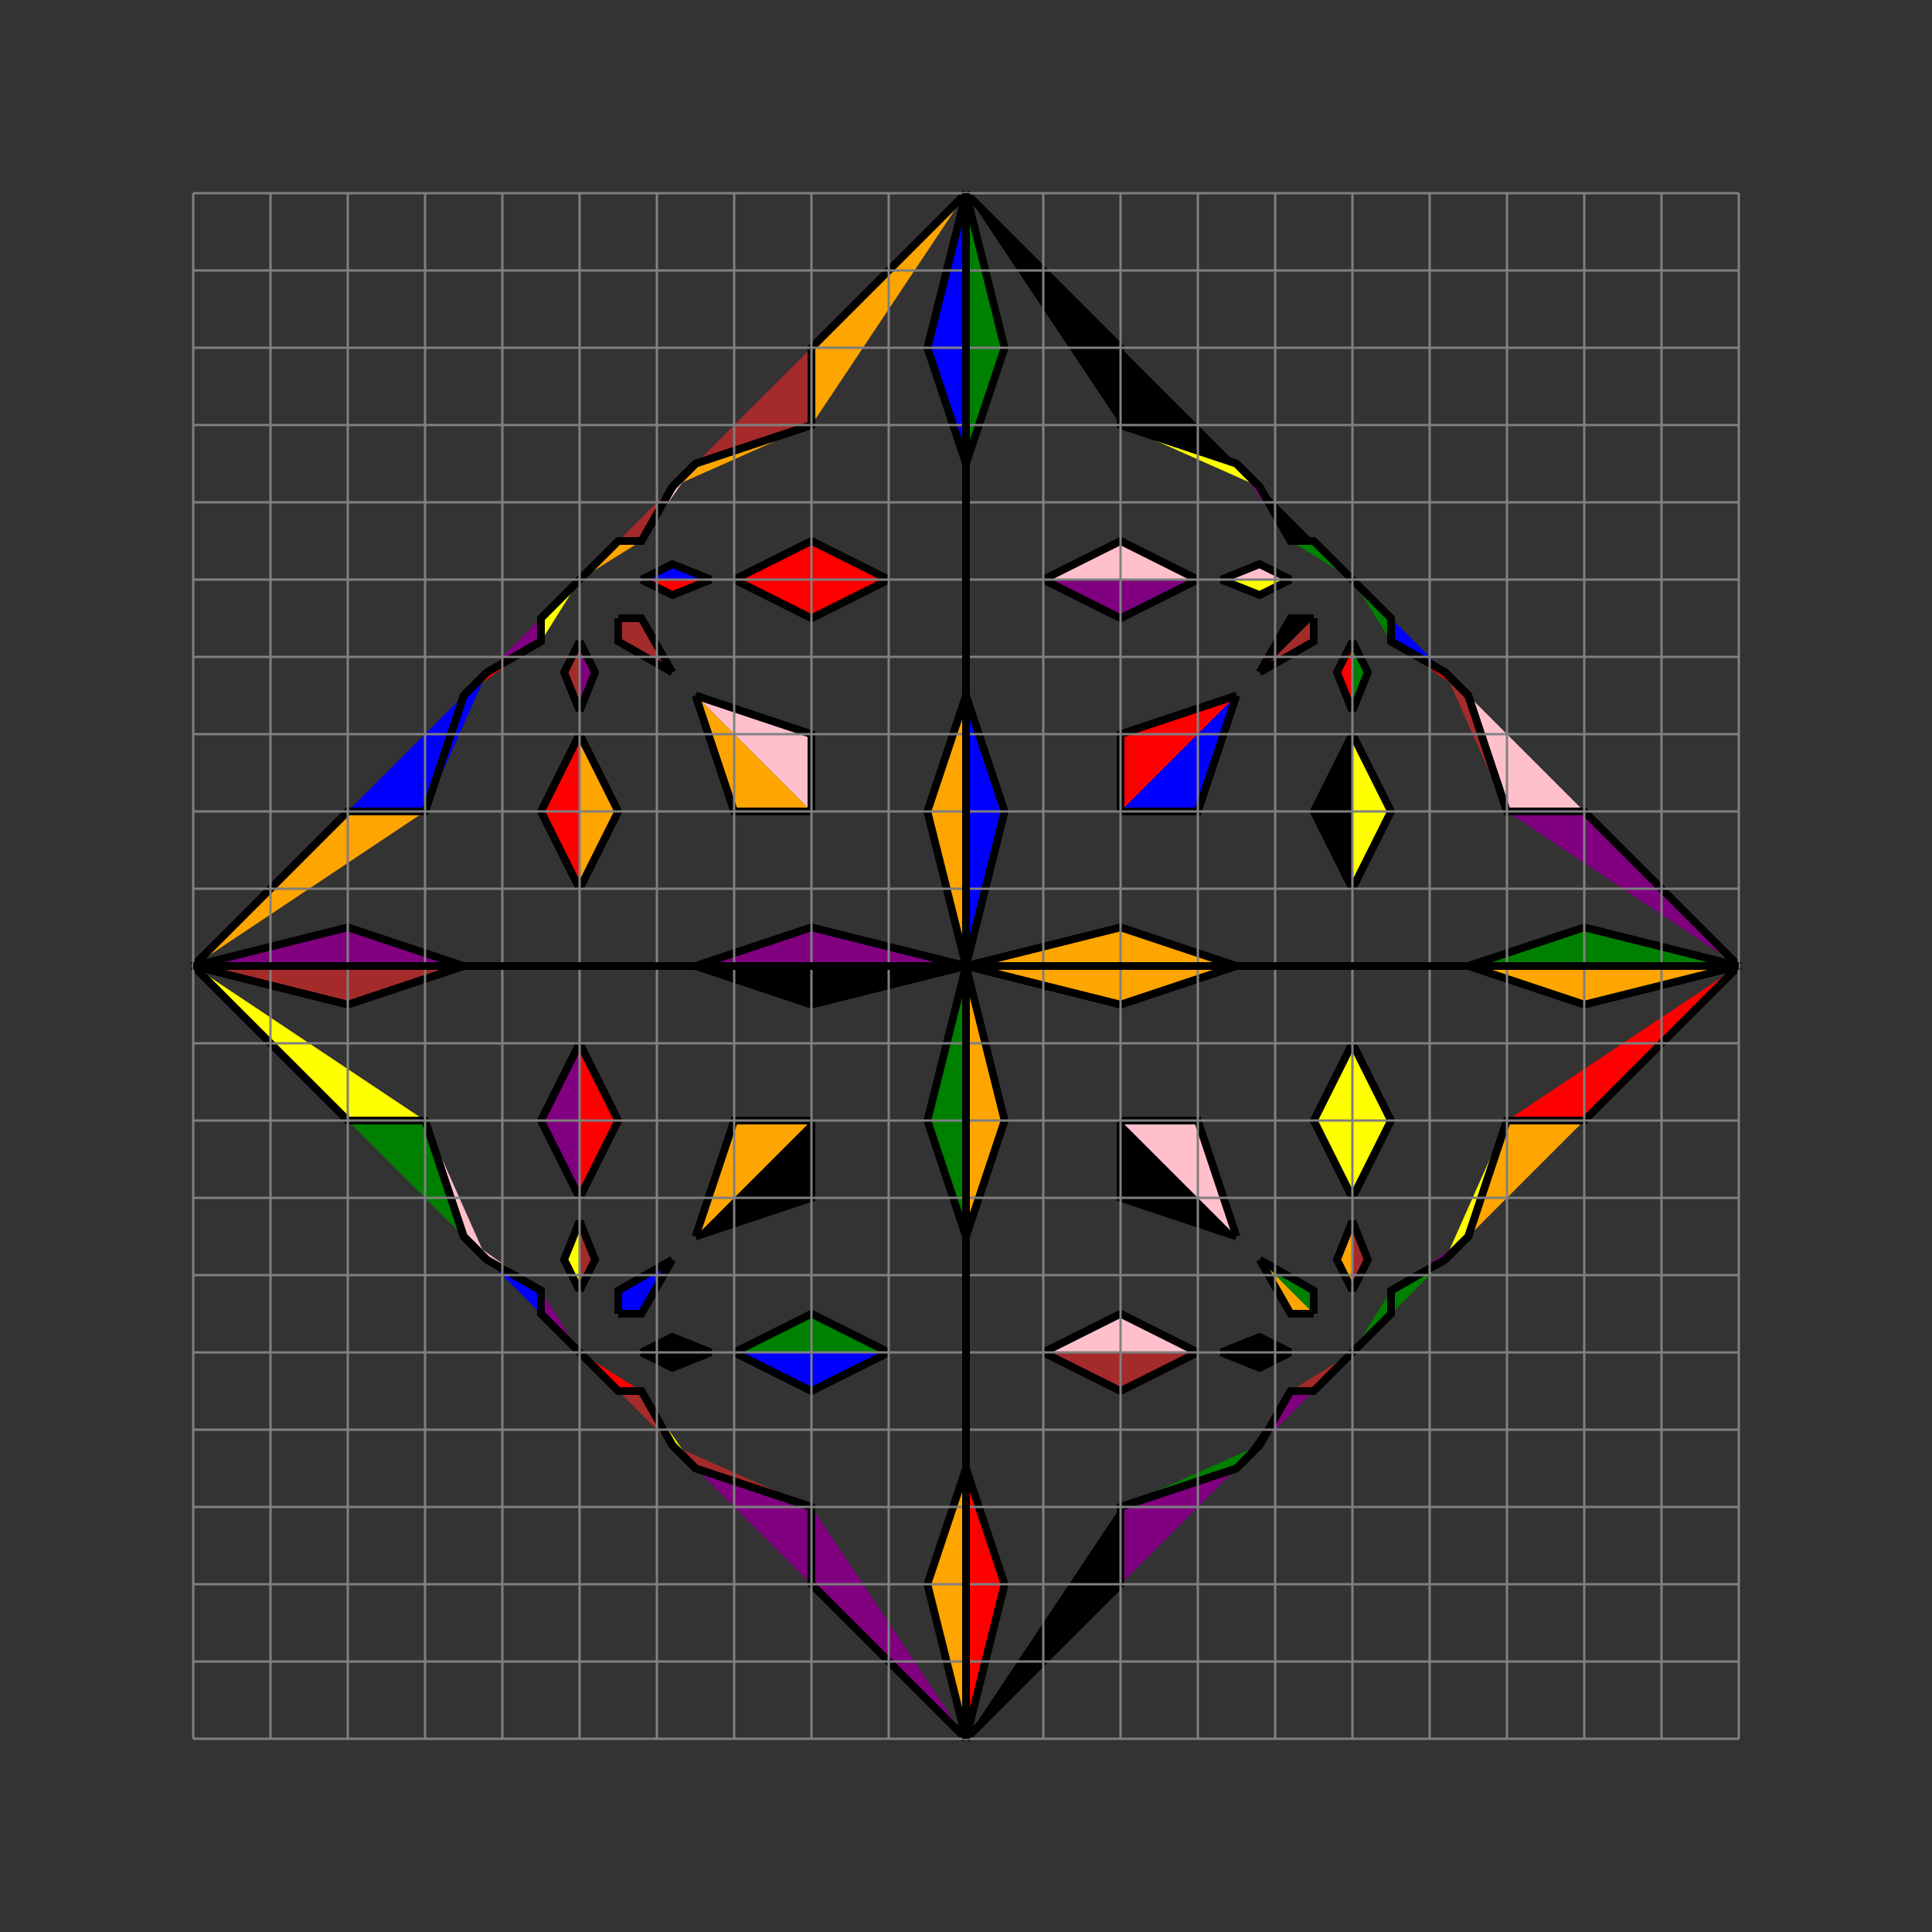 <?xml version="1.0" encoding="UTF-8"?>
<svg xmlns="http://www.w3.org/2000/svg" xmlns:xlink="http://www.w3.org/1999/xlink"
     width="250" height="250" viewBox="-125.0 -125.0 250 250">
<rect x="-125.0" y="-125.0" width="250" height="250" fill="#333333" stroke="none"/>
<defs>
</defs>
<path d="M0,0 L20,-5 L35,0" fill="orange" fill-opacity="1" stroke="black" />
<path d="M0,0 L20,5 L35,0" fill="orange" fill-opacity="1" stroke="black" />
<path d="M10,-50 L20,-45 L30,-50" fill="purple" fill-opacity="1" stroke="black" />
<path d="M35,-35 L20,-30 L20,-20" fill="red" fill-opacity="1" stroke="black" />
<path d="M10,50 L20,45 L30,50" fill="pink" fill-opacity="1" stroke="black" />
<path d="M35,35 L20,30 L20,20" fill="black" fill-opacity="1" stroke="black" />
<path d="M10,50 L20,55 L30,50" fill="brown" fill-opacity="1" stroke="black" />
<path d="M35,65 L20,70 L20,80" fill="purple" fill-opacity="1" stroke="black" />
<path d="M20,70 L20,80 L0,100" fill="black" fill-opacity="1" stroke="black" />
<path d="M10,-50 L20,-55 L30,-50" fill="pink" fill-opacity="1" stroke="black" />
<path d="M35,-65 L20,-70 L20,-80" fill="black" fill-opacity="1" stroke="black" />
<path d="M20,-70 L20,-80 L0,-100" fill="black" fill-opacity="1" stroke="black" />
<path d="M38,62 L35,65 L20,70" fill="green" fill-opacity="1" stroke="black" />
<path d="M38,-62 L35,-65 L20,-70" fill="yellow" fill-opacity="1" stroke="black" />
<path d="M50,-10 L45,-20 L50,-30" fill="black" fill-opacity="1" stroke="black" />
<path d="M45,-45 L45,-42 L38,-38" fill="brown" fill-opacity="1" stroke="black" />
<path d="M50,10 L45,20 L50,30" fill="yellow" fill-opacity="1" stroke="black" />
<path d="M45,45 L45,42 L38,38" fill="green" fill-opacity="1" stroke="black" />
<path d="M50,50 L45,55 L42,55" fill="brown" fill-opacity="1" stroke="black" />
<path d="M50,-50 L45,-55 L42,-55" fill="green" fill-opacity="1" stroke="black" />
<path d="M50,-33 L48,-38 L50,-42" fill="red" fill-opacity="1" stroke="black" />
<path d="M50,33 L48,38 L50,42" fill="orange" fill-opacity="1" stroke="black" />
<path d="M33,-50 L38,-48 L42,-50" fill="yellow" fill-opacity="1" stroke="black" />
<path d="M33,50 L38,48 L42,50" fill="black" fill-opacity="1" stroke="black" />
<path d="M33,50 L38,52 L42,50" fill="black" fill-opacity="1" stroke="black" />
<path d="M42,55 L38,62 L35,65" fill="black" fill-opacity="1" stroke="black" />
<path d="M33,-50 L38,-52 L42,-50" fill="pink" fill-opacity="1" stroke="black" />
<path d="M42,-55 L38,-62 L35,-65" fill="purple" fill-opacity="1" stroke="black" />
<path d="M35,-35 L30,-20 L20,-20" fill="blue" fill-opacity="1" stroke="black" />
<path d="M35,35 L30,20 L20,20" fill="pink" fill-opacity="1" stroke="black" />
<path d="M0,0 L-20,-5 L-35,0" fill="purple" fill-opacity="1" stroke="black" />
<path d="M0,0 L-20,5 L-35,0" fill="black" fill-opacity="1" stroke="black" />
<path d="M-10,50 L-20,55 L-30,50" fill="blue" fill-opacity="1" stroke="black" />
<path d="M-35,65 L-20,70 L-20,80" fill="purple" fill-opacity="1" stroke="black" />
<path d="M-20,70 L-20,80 L0,100" fill="purple" fill-opacity="1" stroke="black" />
<path d="M-10,-50 L-20,-45 L-30,-50" fill="red" fill-opacity="1" stroke="black" />
<path d="M-35,-35 L-20,-30 L-20,-20" fill="pink" fill-opacity="1" stroke="black" />
<path d="M-10,50 L-20,45 L-30,50" fill="green" fill-opacity="1" stroke="black" />
<path d="M-35,35 L-20,30 L-20,20" fill="black" fill-opacity="1" stroke="black" />
<path d="M-10,-50 L-20,-55 L-30,-50" fill="red" fill-opacity="1" stroke="black" />
<path d="M-35,-65 L-20,-70 L-20,-80" fill="brown" fill-opacity="1" stroke="black" />
<path d="M-20,-70 L-20,-80 L0,-100" fill="orange" fill-opacity="1" stroke="black" />
<path d="M-38,62 L-35,65 L-20,70" fill="brown" fill-opacity="1" stroke="black" />
<path d="M-38,-62 L-35,-65 L-20,-70" fill="orange" fill-opacity="1" stroke="black" />
<path d="M-50,-10 L-45,-20 L-50,-30" fill="orange" fill-opacity="1" stroke="black" />
<path d="M-45,-45 L-45,-42 L-38,-38" fill="brown" fill-opacity="1" stroke="black" />
<path d="M-50,10 L-45,20 L-50,30" fill="red" fill-opacity="1" stroke="black" />
<path d="M-45,45 L-45,42 L-38,38" fill="blue" fill-opacity="1" stroke="black" />
<path d="M-50,50 L-45,55 L-42,55" fill="red" fill-opacity="1" stroke="black" />
<path d="M-50,-50 L-45,-55 L-42,-55" fill="orange" fill-opacity="1" stroke="black" />
<path d="M-50,-33 L-48,-38 L-50,-42" fill="purple" fill-opacity="1" stroke="black" />
<path d="M-50,33 L-48,38 L-50,42" fill="brown" fill-opacity="1" stroke="black" />
<path d="M-33,50 L-38,52 L-42,50" fill="black" fill-opacity="1" stroke="black" />
<path d="M-42,55 L-38,62 L-35,65" fill="yellow" fill-opacity="1" stroke="black" />
<path d="M-33,-50 L-38,-48 L-42,-50" fill="red" fill-opacity="1" stroke="black" />
<path d="M-33,50 L-38,48 L-42,50" fill="black" fill-opacity="1" stroke="black" />
<path d="M-33,-50 L-38,-52 L-42,-50" fill="blue" fill-opacity="1" stroke="black" />
<path d="M-42,-55 L-38,-62 L-35,-65" fill="pink" fill-opacity="1" stroke="black" />
<path d="M-35,-35 L-30,-20 L-20,-20" fill="orange" fill-opacity="1" stroke="black" />
<path d="M-35,35 L-30,20 L-20,20" fill="orange" fill-opacity="1" stroke="black" />
<path d="M100,0 L80,5 L65,0" fill="orange" fill-opacity="1" stroke="black" />
<path d="M70,20 L80,20 L100,0" fill="red" fill-opacity="1" stroke="black" />
<path d="M100,0 L80,-5 L65,0" fill="green" fill-opacity="1" stroke="black" />
<path d="M70,-20 L80,-20 L100,0" fill="purple" fill-opacity="1" stroke="black" />
<path d="M62,38 L65,35 L70,20" fill="yellow" fill-opacity="1" stroke="black" />
<path d="M62,-38 L65,-35 L70,-20" fill="brown" fill-opacity="1" stroke="black" />
<path d="M50,10 L55,20 L50,30" fill="yellow" fill-opacity="1" stroke="black" />
<path d="M50,50 L55,45 L55,42" fill="green" fill-opacity="1" stroke="black" />
<path d="M55,45 L55,42 L62,38" fill="green" fill-opacity="1" stroke="black" />
<path d="M50,-10 L55,-20 L50,-30" fill="yellow" fill-opacity="1" stroke="black" />
<path d="M50,-50 L55,-45 L55,-42" fill="green" fill-opacity="1" stroke="black" />
<path d="M55,-45 L55,-42 L62,-38" fill="blue" fill-opacity="1" stroke="black" />
<path d="M50,33 L52,38 L50,42" fill="brown" fill-opacity="1" stroke="black" />
<path d="M50,-33 L52,-38 L50,-42" fill="green" fill-opacity="1" stroke="black" />
<path d="M55,42 L62,38 L65,35" fill="purple" fill-opacity="1" stroke="black" />
<path d="M55,-42 L62,-38 L65,-35" fill="red" fill-opacity="1" stroke="black" />
<path d="M65,35 L70,20 L80,20" fill="orange" fill-opacity="1" stroke="black" />
<path d="M65,-35 L70,-20 L80,-20" fill="pink" fill-opacity="1" stroke="black" />
<path d="M0,0 L5,-20 L0,-35" fill="blue" fill-opacity="1" stroke="black" />
<path d="M0,0 L5,20 L0,35" fill="orange" fill-opacity="1" stroke="black" />
<path d="M0,100 L5,80 L0,65" fill="red" fill-opacity="1" stroke="black" />
<path d="M0,-100 L5,-80 L0,-65" fill="green" fill-opacity="1" stroke="black" />
<path d="M45,-45 L42,-45 L38,-38" fill="black" fill-opacity="1" stroke="black" />
<path d="M45,45 L42,45 L38,38" fill="orange" fill-opacity="1" stroke="black" />
<path d="M45,55 L42,55 L38,62" fill="purple" fill-opacity="1" stroke="black" />
<path d="M45,-55 L42,-55 L38,-62" fill="black" fill-opacity="1" stroke="black" />
<path d="M0,100 L-5,80 L0,65" fill="orange" fill-opacity="1" stroke="black" />
<path d="M0,0 L-5,-20 L0,-35" fill="orange" fill-opacity="1" stroke="black" />
<path d="M0,0 L-5,20 L0,35" fill="green" fill-opacity="1" stroke="black" />
<path d="M0,-100 L-5,-80 L0,-65" fill="blue" fill-opacity="1" stroke="black" />
<path d="M-45,55 L-42,55 L-38,62" fill="brown" fill-opacity="1" stroke="black" />
<path d="M-45,-45 L-42,-45 L-38,-38" fill="brown" fill-opacity="1" stroke="black" />
<path d="M-45,45 L-42,45 L-38,38" fill="blue" fill-opacity="1" stroke="black" />
<path d="M-45,-55 L-42,-55 L-38,-62" fill="brown" fill-opacity="1" stroke="black" />
<path d="M-100,0 L-80,-5 L-65,0" fill="purple" fill-opacity="1" stroke="black" />
<path d="M-70,-20 L-80,-20 L-100,0" fill="orange" fill-opacity="1" stroke="black" />
<path d="M-100,0 L-80,5 L-65,0" fill="brown" fill-opacity="1" stroke="black" />
<path d="M-70,20 L-80,20 L-100,0" fill="yellow" fill-opacity="1" stroke="black" />
<path d="M-62,-38 L-65,-35 L-70,-20" fill="blue" fill-opacity="1" stroke="black" />
<path d="M-62,38 L-65,35 L-70,20" fill="pink" fill-opacity="1" stroke="black" />
<path d="M-50,-10 L-55,-20 L-50,-30" fill="red" fill-opacity="1" stroke="black" />
<path d="M-50,-50 L-55,-45 L-55,-42" fill="yellow" fill-opacity="1" stroke="black" />
<path d="M-55,-45 L-55,-42 L-62,-38" fill="purple" fill-opacity="1" stroke="black" />
<path d="M-50,10 L-55,20 L-50,30" fill="purple" fill-opacity="1" stroke="black" />
<path d="M-50,50 L-55,45 L-55,42" fill="purple" fill-opacity="1" stroke="black" />
<path d="M-55,45 L-55,42 L-62,38" fill="blue" fill-opacity="1" stroke="black" />
<path d="M-50,-33 L-52,-38 L-50,-42" fill="brown" fill-opacity="1" stroke="black" />
<path d="M-50,33 L-52,38 L-50,42" fill="yellow" fill-opacity="1" stroke="black" />
<path d="M-55,-42 L-62,-38 L-65,-35" fill="red" fill-opacity="1" stroke="black" />
<path d="M-55,42 L-62,38 L-65,35" fill="pink" fill-opacity="1" stroke="black" />
<path d="M-65,-35 L-70,-20 L-80,-20" fill="blue" fill-opacity="1" stroke="black" />
<path d="M-65,35 L-70,20 L-80,20" fill="green" fill-opacity="1" stroke="black" />
<path d="M-100,100 L-100,-100" stroke="grey" stroke-width="0.3" fill="none" />
<path d="M-100,100 L100,100" stroke="grey" stroke-width="0.3" fill="none" />
<path d="M-90,100 L-90,-100" stroke="grey" stroke-width="0.3" fill="none" />
<path d="M-100,90 L100,90" stroke="grey" stroke-width="0.3" fill="none" />
<path d="M-80,100 L-80,-100" stroke="grey" stroke-width="0.3" fill="none" />
<path d="M-100,80 L100,80" stroke="grey" stroke-width="0.3" fill="none" />
<path d="M-70,100 L-70,-100" stroke="grey" stroke-width="0.3" fill="none" />
<path d="M-100,70 L100,70" stroke="grey" stroke-width="0.3" fill="none" />
<path d="M-60,100 L-60,-100" stroke="grey" stroke-width="0.3" fill="none" />
<path d="M-100,60 L100,60" stroke="grey" stroke-width="0.3" fill="none" />
<path d="M-50,100 L-50,-100" stroke="grey" stroke-width="0.3" fill="none" />
<path d="M-100,50 L100,50" stroke="grey" stroke-width="0.3" fill="none" />
<path d="M-40,100 L-40,-100" stroke="grey" stroke-width="0.3" fill="none" />
<path d="M-100,40 L100,40" stroke="grey" stroke-width="0.3" fill="none" />
<path d="M-30,100 L-30,-100" stroke="grey" stroke-width="0.3" fill="none" />
<path d="M-100,30 L100,30" stroke="grey" stroke-width="0.3" fill="none" />
<path d="M-20,100 L-20,-100" stroke="grey" stroke-width="0.3" fill="none" />
<path d="M-100,20 L100,20" stroke="grey" stroke-width="0.3" fill="none" />
<path d="M-10,100 L-10,-100" stroke="grey" stroke-width="0.3" fill="none" />
<path d="M-100,10 L100,10" stroke="grey" stroke-width="0.3" fill="none" />
<path d="M0,100 L0,-100" stroke="grey" stroke-width="0.3" fill="none" />
<path d="M-100,0 L100,0" stroke="grey" stroke-width="0.3" fill="none" />
<path d="M10,100 L10,-100" stroke="grey" stroke-width="0.3" fill="none" />
<path d="M-100,-10 L100,-10" stroke="grey" stroke-width="0.3" fill="none" />
<path d="M20,100 L20,-100" stroke="grey" stroke-width="0.3" fill="none" />
<path d="M-100,-20 L100,-20" stroke="grey" stroke-width="0.3" fill="none" />
<path d="M30,100 L30,-100" stroke="grey" stroke-width="0.3" fill="none" />
<path d="M-100,-30 L100,-30" stroke="grey" stroke-width="0.3" fill="none" />
<path d="M40,100 L40,-100" stroke="grey" stroke-width="0.3" fill="none" />
<path d="M-100,-40 L100,-40" stroke="grey" stroke-width="0.3" fill="none" />
<path d="M50,100 L50,-100" stroke="grey" stroke-width="0.3" fill="none" />
<path d="M-100,-50 L100,-50" stroke="grey" stroke-width="0.3" fill="none" />
<path d="M60,100 L60,-100" stroke="grey" stroke-width="0.3" fill="none" />
<path d="M-100,-60 L100,-60" stroke="grey" stroke-width="0.3" fill="none" />
<path d="M70,100 L70,-100" stroke="grey" stroke-width="0.3" fill="none" />
<path d="M-100,-70 L100,-70" stroke="grey" stroke-width="0.3" fill="none" />
<path d="M80,100 L80,-100" stroke="grey" stroke-width="0.3" fill="none" />
<path d="M-100,-80 L100,-80" stroke="grey" stroke-width="0.3" fill="none" />
<path d="M90,100 L90,-100" stroke="grey" stroke-width="0.3" fill="none" />
<path d="M-100,-90 L100,-90" stroke="grey" stroke-width="0.3" fill="none" />
<path d="M100,100 L100,-100" stroke="grey" stroke-width="0.3" fill="none" />
<path d="M-100,-100 L100,-100" stroke="grey" stroke-width="0.3" fill="none" />
<path d="M-100,0 L100,0" stroke="black" stroke-width="1" fill="none" />
<path d="M0,100 L0,-100" stroke="black" stroke-width="1" fill="none" />
</svg>